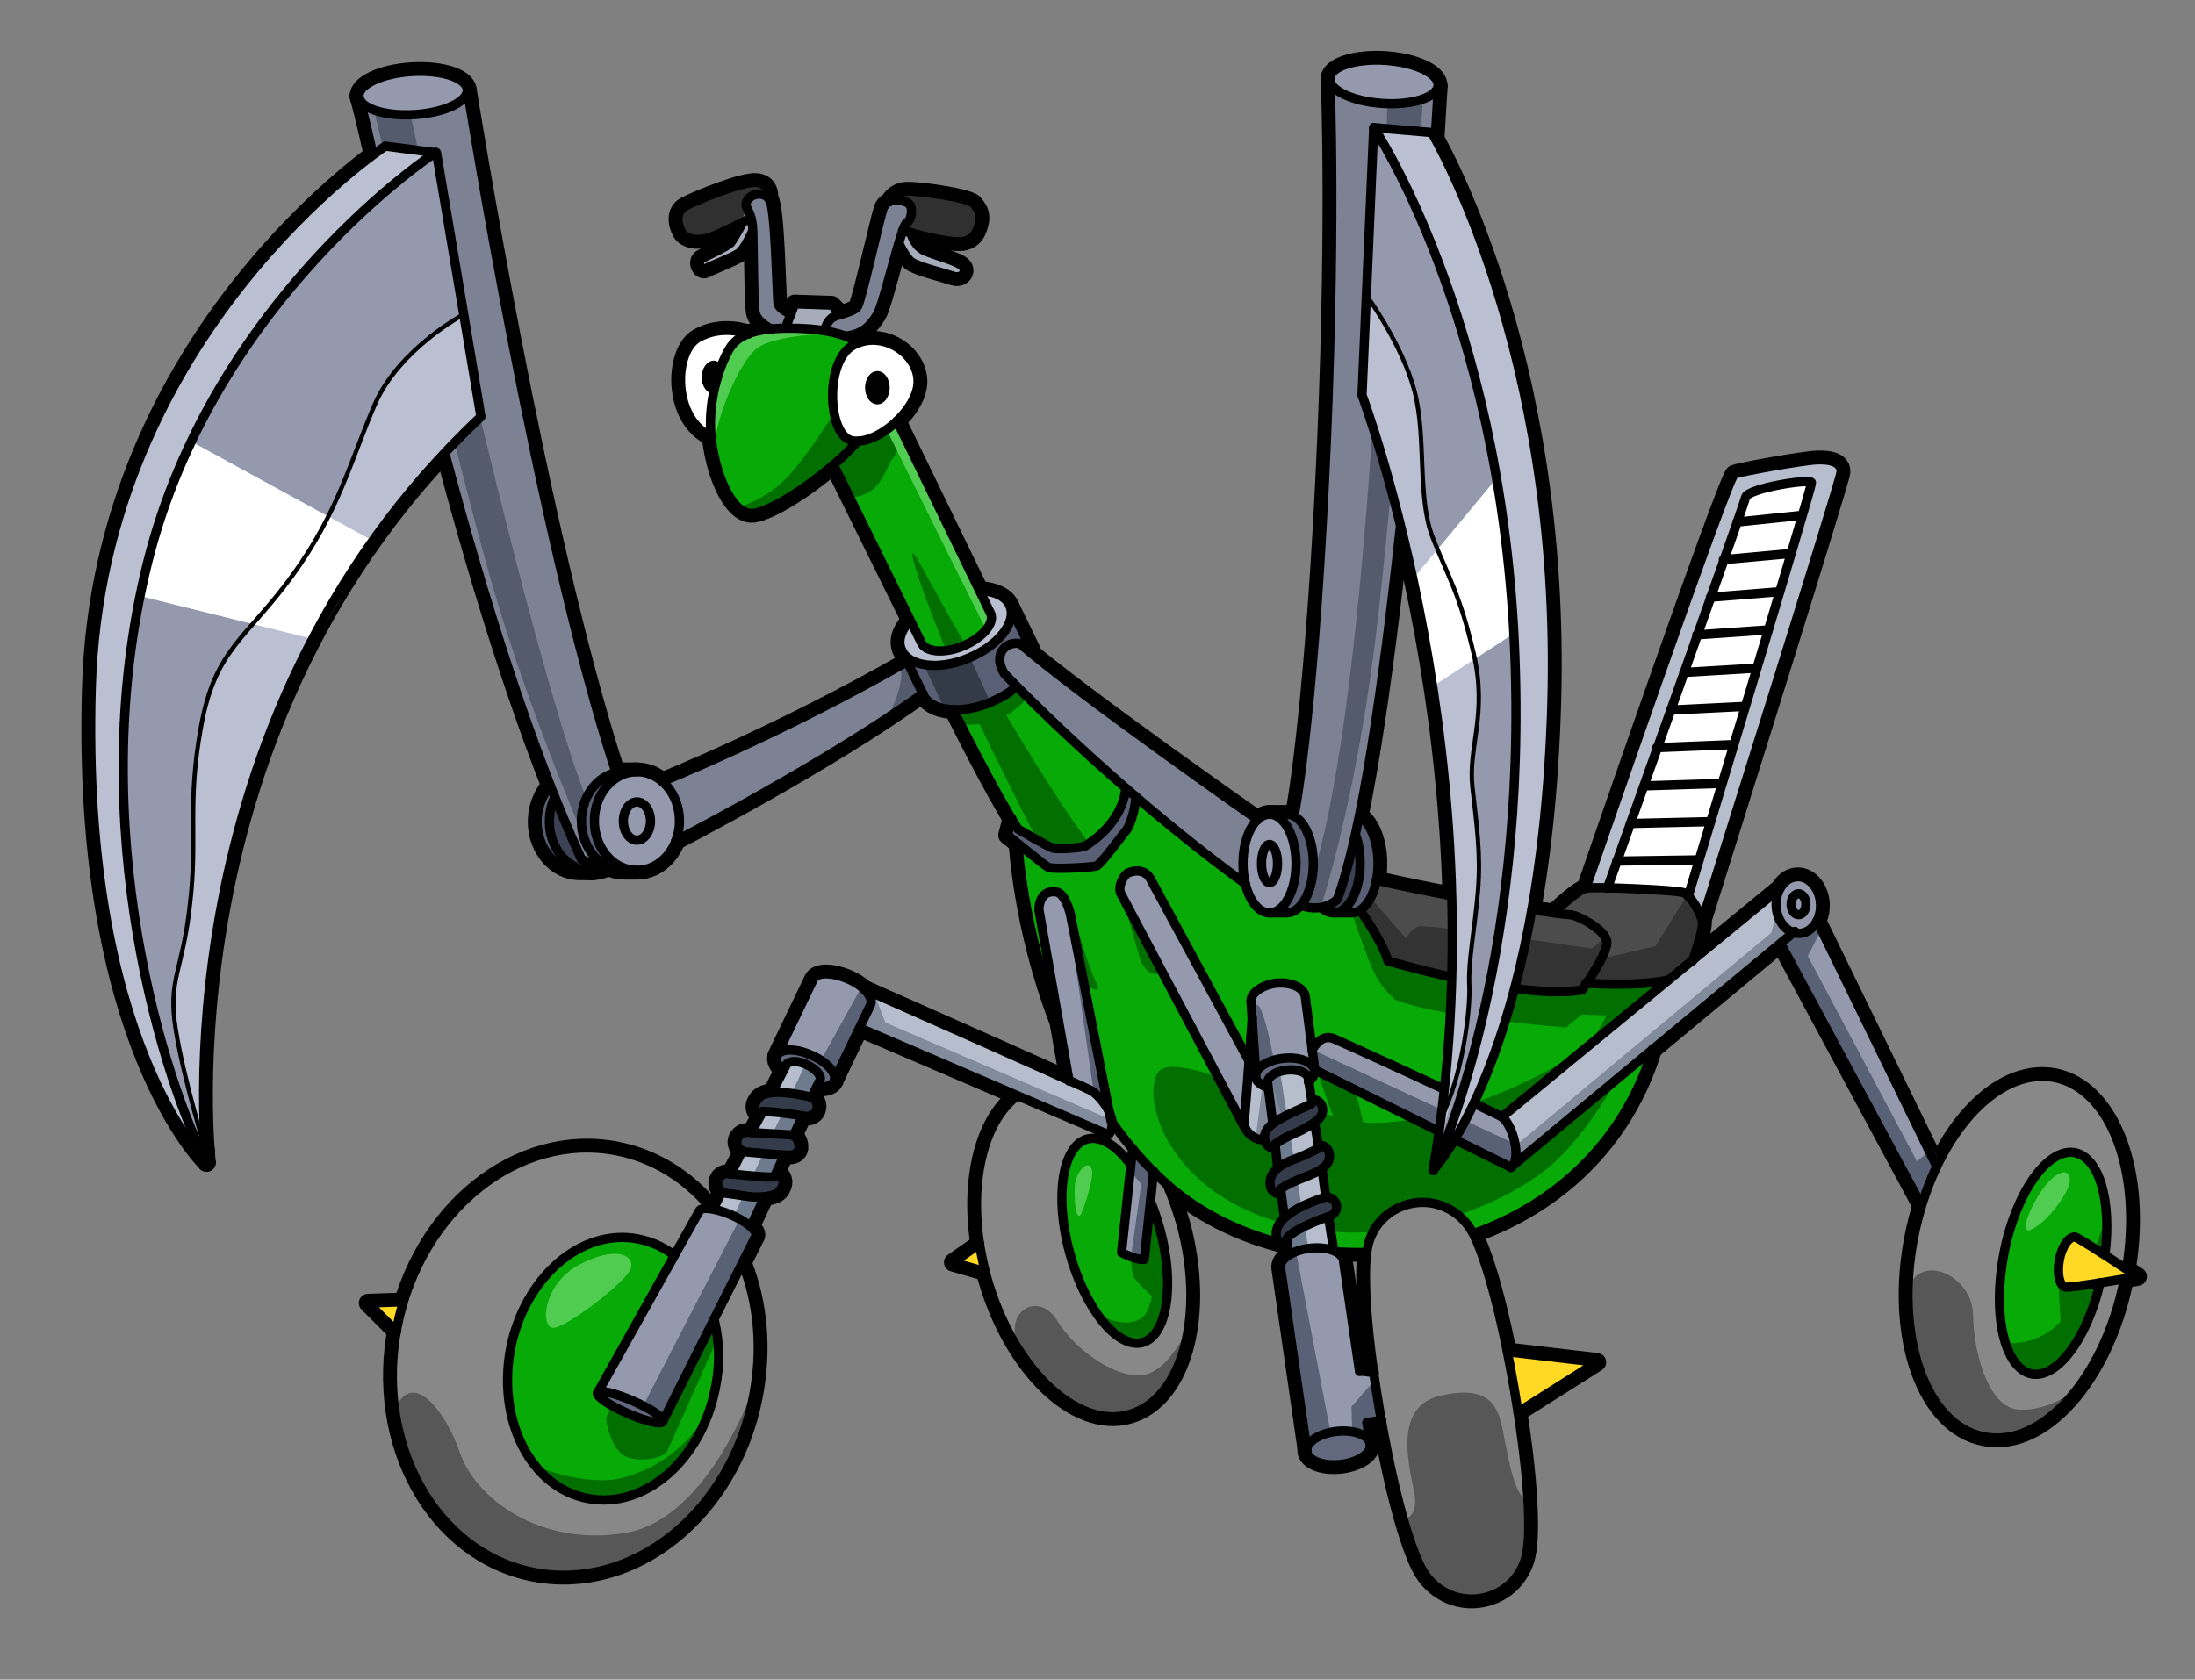 <svg version="1.1" id="カマキリ" xmlns="http://www.w3.org/2000/svg" x="0" y="0" viewBox="0 0 356 272.5" xml:space="preserve"><rect x="0" y="0" width="356" height="272.5" fill="#808080" stroke="none"/><style>.st0{fill:none;stroke:#000;stroke-width:3;stroke-linecap:round;stroke-linejoin:round;stroke-miterlimit:10}.st1{fill:#ffd924}.st2{fill:#888}.st3{fill:#585757}.st4{fill:#07aa07}.st5{fill:#017001}.st6{fill:#50cc50}.st7{fill:#9499ae}.st8{fill:#586175}.st9{fill:#303030}.st10{fill:#a6acba}.st11{fill:#7c8293}.st12{fill:#fff}.st13{fill:#b6bece}.st14{fill:#4c4c4c}.st16{fill:#818b9b}.st17{fill:#62697f}.st18{fill:#6e7a8e}.st19{fill:#343c4c}.st20{fill:#596075}.st21{fill:#bac0d1}.st23{fill:#3c4254}.st24{fill:#535b6d}.st25{stroke-linecap:round;stroke-linejoin:round}.st25,.st26,.st27{fill:none;stroke:#000;stroke-width:1.5;stroke-miterlimit:10}.st27{stroke-width:.7;stroke-linecap:round;stroke-linejoin:round}</style><g id="フチ_3_"><g id="レイヤー_68のコピー"><path class="st0" d="M138.2 71.5c-4-.8-4.5-13 .2-15.5 4.6-2.5 10.4 1.2 10.5 5.8.1 4.6-6.7 10.5-10.7 9.7z"/><path class="st0" d="M139.2 55.6s-2.3-2-9-2.3c-6.7-.3-10.3.6-11.9 3.3-1.6 2.7-3.7 8.7-2.9 14.9s3.5 11.8 6.5 11.8 12.1-6 17.2-11.7"/><path class="st0" d="M121.4 54.2s-4.2-1.7-8.2.6c-4 2.3-4.2 13.3 2.3 16.1M133.7 53.6s.4-1.4 1.2-2c.8-.6 3.6-.9 4.2-1.9.6-1 3.5-14 4.1-15.8.6-1.8 2.9-1.6 4-1 1.1.6.6 2.9-.2 3.3s-3.7 13.2-4.7 14.8c-1 1.6-2.1 3.1-4.9 3.5"/><path class="st0" d="M136.4 51l-1.5-1.5-6-.2-1.5 3.9"/><path class="st0" d="M128.3 51s-1.9-.8-2.1-1.7-.4-15.5-1.4-17c-1.1-1.4-3.2-.8-3.7.4s.9 1.2 1 4.9c.1 3.7.1 11.6.4 13.2.4 1.6 2.7 2.6 2.7 2.6M144.3 32.7s.7-1.7 3-1.7 10.1 1.1 10.7 2.1c.4.6 1.3 1.3.8 3.3-.5 2-1.5 2.6-2.7 2.8-2.6.3-9.7-1.8-9.7-1.8"/><path class="st0" d="M147.7 37.7s.5 2.2 2.3 3c1.8.8 5.1 1.6 6 2.4.9.8.1 2.2-1.4 1.7-1.5-.5-6-1.6-6.9-2.4-.9-.8-1.9-2.9-1.9-2.9M124.7 32.3s.4-2.4-1.9-2.7c-2.2-.3-9.9 2.9-11.6 3.8-1.7.9-1.4 2.9-.7 4.2s2.7 1.5 4.4 1c1.7-.5 6.8-3.2 6.8-3.2M122 37.6s-1.2 2.8-2.2 3.5c-1.1.7-4.7 2.1-5.4 2.5-.7.4-1.5-1.2-.5-1.7s4-1.9 4.6-2.5c.5-.6 1.9-3.2 1.9-3.2M222.8 20.7l-1.9 43.4s22.8 60.8 11.5 125.8c0 0 17.7-18.7 19.3-76s-19.5-92.4-19.5-92.4l-9.4-.8z"/><path class="st0" d="M222.8 20.7s20.3 30.3 22.8 83.5-13.1 85.7-13.1 85.7M78 67.6l-7.2-42.8-8.3-1.1s-46 30.3-47.7 87.8 18.7 77.1 18.7 77.1-8.3-71.3 44.5-121z"/><path class="st0" d="M70.7 24.7S34.6 48.3 23.9 91.4s3.2 85.1 9.6 97.2"/><ellipse transform="rotate(-3.486 66.997 15.082) scale(1)" class="st0" cx="67" cy="15.1" rx="8.8" ry="3.5"/><ellipse transform="rotate(-86.286 224.468 13.32)" class="st0" cx="224.5" cy="13.3" rx="3.5" ry="8.8"/><ellipse class="st0" cx="205.9" cy="140.1" rx="4.3" ry="8"/><path class="st0" d="M205.9 132.1h2.8c2.4 0 4.3 3.6 4.3 8s-1.9 8-4.3 8h-2.8M219.9 135.6c.5 1.3.7 2.8.7 4.5 0 4.4-1.9 8-4.3 8-.6 0-1.2-.2-1.7-.6"/><path class="st0" d="M220.5 132.4c1.7 1 3 4.1 3 7.7 0 4.4-1.9 8-4.3 8h-2.8"/><ellipse class="st0" cx="205.9" cy="140.1" rx="1.3" ry="3.1"/><ellipse class="st0" cx="103.3" cy="133.2" rx="6.9" ry="8"/><path class="st0" d="M103.3 125.2h-2.1c-3.8 0-6.9 3.6-6.9 8s3.1 8 6.9 8h2.1"/><path class="st0" d="M98.3 140.8c-.7.3-1.5.5-2.3.5-3.8 0-6.9-3.6-6.9-8 0-1.4.3-2.7.8-3.8"/><path class="st0" d="M89.1 127.6c-1.2 1.5-2 3.5-2 5.7 0 4.4 3.1 8 6.9 8h2.1"/><ellipse class="st0" cx="103.3" cy="133.2" rx="2.2" ry="3.1"/><path class="st0" d="M215.7 12.7s1.1 25.9-.9 65.7c-2 39.8-4.9 53.9-4.9 53.9M227.1 85.6c-2.7 25.1-6.2 49.6-10.2 60.3 0 0-2.1 2.3-5.9 1M233.3 13.9s-.2 2.9-.5 8M75.8 14.5s11.4 71.9 24.1 110.8M72.2 73.7c6 22.6 13.7 47.4 22.1 65.7 0 0 1.8 1 3.2.5M58.2 15.6s1.1 4.1 2.2 9.1M159.2 95.8c2.2.2 4 1 4.6 2.5 1.1 2.7-1.9 6.5-6.8 8.5-4.8 2-9.7 1.3-10.8-1.4-.6-1.4-.1-3 1.2-4.5"/><path class="st0" d="M167.4 105.9c0-.1-.1-.3-.1-.4l-3.5-7.2M146.2 105.4l3.5 7.2c1.1 2.7 5.9 3.4 10.8 1.4 1.6-.7 3.1-1.5 4.2-2.5M145.5 68.3l15.2 31.3c.6 1.6-1.4 3.9-4.5 5.2-3.1 1.3-6.2 1-6.8-.6l-14.1-28.6"/><path class="st0" d="M204 133s-28.9-20.2-38.6-28.6c0 0-1.9-.4-2.9 1.2-1 1.7.4 3.7.4 3.7s17.4 18.3 39.1 34.1M107.4 126.8s19.2-7.7 39.8-19.5M109.6 136.4s24.5-12.6 40.1-23.9"/><path class="st0" d="M154.6 115.1s6.3 12.8 10.5 19.4c0 0 4.9 2.9 5.7 3.1s4.6 0 5.3-.4c.6-.4 5.8-3.5 6.5-9.3"/><path class="st0" d="M164.1 132.8l-.7 2.7s5.9 4.8 6.6 5.2 7 0 7.8-.2c.7-.2 3.8-4.5 4.8-5.7 1-1.2 1.7-4.8 1.6-5.6M120.5 205.1c2.5 6.4 3.2 13.8 1.7 21.5-3.7 18.9-19.6 31.6-35.6 28.5s-25.9-20.9-22.2-39.8S84 183.6 100 186.7c6.1 1.2 11.3 4.5 15.2 9.2"/><path class="st0" d="M115.9 214.4c.8 3.4.9 7.1.1 10.9-2.3 11.6-11.5 19.6-20.7 17.8s-14.7-12.6-12.5-24.3c2.3-11.6 11.5-19.6 20.7-17.8 2 .4 3.9 1.2 5.5 2.4M344.5 207.8c-3.2 15.8-13.3 27.2-22.7 25.3-9.5-1.8-14.6-16.4-11.4-32.5s13.3-27.6 22.8-25.8c9.2 1.8 14.3 15.5 11.7 31"/><path class="st0" d="M340.6 208.1c-2.1 9.1-7 15.6-11.1 14.8-4.4-.9-6.4-9.6-4.5-19.5 1.9-9.9 7.1-17.2 11.5-16.4 4 .8 6 7.9 4.9 16.5"/><path class="st0" d="M346.7 207.1S336 209 335 208.8c-1-.2-1.4-2.1-1-4.4.4-2.2 1.6-3.9 2.6-3.7.9.3 10.1 6.4 10.1 6.4zM189.2 192c.9 2 1.6 4.1 2.3 6.4 4.1 14.8.3 28.7-8.4 31.1-8.7 2.4-19-7.7-23.1-22.4-3.4-12.4-1.3-24.3 4.7-29.1"/><path class="st0" d="M186.8 195.4c.5 1.2.9 2.6 1.3 3.9 2.5 9.1 1.2 17.4-2.8 18.5s-9.3-5.4-11.8-14.5-1.2-17.4 2.8-18.5c2.2-.6 4.7 1 7 4M245.6 225.4c3.4 19.8 2.1 26.1 2.1 26.1-.5 3.9-3.4 7.1-7.5 7.8-4 .7-7.9-1.4-9.7-4.9 0 0-3.3-5.5-6.7-25.3s-2.1-26.1-2.1-26.1c.5-3.9 3.4-7.1 7.5-7.8 4-.7 7.9 1.4 9.7 4.9 0 0 3.3 5.5 6.7 25.3z"/><ellipse transform="rotate(-6.174 217.103 234.884)" class="st0" cx="217.1" cy="234.9" rx="5.2" ry="2.7"/><path class="st0" d="M221.7 230.8l.5 3.6M212 235.5l-4.3-29.8c-.2-1.5 2-2.9 4.8-3.2s5.3.6 5.4 2.1l2.6 17.9M205.6 176.4c-1.1-.3-1.9-1-2-1.7-.1-1.4 1.9-2.7 4.5-3 2.7-.3 4.9.6 5.1 2 .1.6-.3 1.3-1 1.8"/><path class="st0" d="M213.2 173.2l-1.5-11.5c-.2-1.5-2.3-2.4-4.7-2.2-2.4.3-4.3 1.7-4.1 3.1l.8 12M208.7 201l.3 2.6M207.7 192.9l.6 4.5M206.8 185.6l.4 3.7"/><path class="st0" d="M212.8 178.9l-.6-3.9c-.1-1-1.7-1.6-3.5-1.4s-3.2 1.1-3.1 2.1l.8 6.3M213.9 186.3l-.7-4.2M215 194l-.6-4.4M216.3 202.8l-.8-5.2M220.5 222.4l2.4.3M221.7 230.8l2.4-.4M203.1 165.1s-1.1 15.2-1.3 16.8c-.2 1.6 1.7 3.2 3.3 3"/><path class="st0" d="M201.8 182.8s-19.4-36.6-20-37.8c-.6-1.2.5-3.1 1.2-3.4.7-.3 2.6-.8 3.6 1s15.9 29.4 15.9 29.4"/><ellipse transform="rotate(-66.366 102.197 228.28)" class="st0" cx="102.2" cy="228.3" rx="1.1" ry="5.8"/><path class="st0" d="M107.5 230.6l15.1-30.1c.3-.8-1.5-2.3-4-3.4-2.6-1.1-4.9-1.4-5.2-.6L96.9 226M127 173.7c-.9-.9-1.3-1.8-1-2.4.5-1.2 3-1.3 5.6-.1 2.6 1.1 4.2 3 3.7 4.2-.3.7-1.4 1.1-2.8.9"/><path class="st0" d="M135.3 175.3l5.9-12.3c.5-1.2-1.1-3.1-3.7-4.2s-5.1-1.1-5.6.1l-5.9 12.3M117 193.5l-1.3 2.6M120.4 186.7l-1.9 3.8M123.7 180.3l-1.8 3.4"/><path class="st0" d="M131.6 178.1l1.4-2.9c.3-.7-.7-1.8-2.2-2.5-1.5-.7-3-.6-3.3.1l-2.2 4.3M128.7 184.2l1.4-3M125.6 190.9l1.6-3.5M121.8 198.9l2.2-4.7M140.2 160.5s35.5 15.7 36.9 16.5c1.3.8 4.6 4.6 2.7 7.1l-40.3-17.3"/><path class="st0" d="M173.4 175.4l-4.9-27.8s-.1-3.3 2.8-2.9c1.5.2 2.3 3.6 2.3 3.6l6.6 33.6M235.3 145.3c-4.3-.8-8.6-1.7-12.1-2.5M245.9 160.4c3.9.5 7.7.7 10.7.2 0 0 4.3-6 4-7.9-.3-1.9-4.8-4.3-6-4.3-.4 0-2.7-.3-6.1-.8M220.6 147.7s3.6 5 4.5 8.2c0 0 4.4 1.3 10.2 2.6M233.3 183.5l-20-9.9M239.3 179.1c2.3 1.1 3.9 1.9 4.3 2.1 1.6 1.1 3.3 6.6 1.5 8.2l-8.9-4.4M212.8 170.4s1.3-2.8 3.5-1.9c1.4.6 10.4 4.7 17.7 8.1"/><ellipse transform="matrix(.999 -.046 .046 .999 -6.491 13.695)" class="st0" cx="291.7" cy="146.7" rx="3.6" ry="4.6"/><path class="st0" d="M245 189.4l46.1-38.3M243.6 181.2l45-37"/><ellipse class="st0" cx="291.7" cy="146.7" rx="1.2" ry="1.7"/><path class="st0" d="M314 189l-19.3-39.6M311.6 195.5l-22.8-42.4M252 148.1s3.8-3.7 5.2-4c1.3-.3 14.6.3 15.8.7 1.2.4 2.8 3.3 3.1 4.6.3 1.2-1.6 6.5-1.6 6.5M257.2 159.5s8.5.6 13.3-.5"/><path class="st0" d="M276.1 149.3s22.4-71.2 22.5-72.7c.1-1.5-1.5-2.1-3.9-2s-12.3 1.9-13.4 2.3c-1.1.4-24.1 67.2-24.1 67.2"/><path class="st0" d="M260.7 144.1s22.1-61.9 22.4-63.4c.3-1.5 10.6-3.1 10.7-2.4.1.7-20 67.1-20 67.1M292.3 83.6l-10.6 1.1M290.4 89.8l-10.9 1M288.6 96l-11.2.9M286.7 102.2l-11.5.8M284.8 108.4l-11.7.7M283 114.6l-12.1.6M281.1 120.8l-12.4.5M279.3 127.1l-12.7.4M277.4 133.3l-13 .3M275.6 139.5l-13.4.2M239.1 200.1c13.1-4.7 24.3-14.6 29-30M217.1 203.1c1.5.1 2.9.1 4.4.1M180.4 182.1c2.5 3.6 5.4 6.9 8.8 10 5.1 4.5 11.4 7.7 18.2 9.5M165.1 136.9s.7 13.5 6.5 28.6"/><path class="st0" d="M183.7 186.3l-1.8 16.9s2.4 1.3 3.7 1.1l1.5-14.3M244.5 219.3L259 221l-12.8 8.1M65.4 211.2l-5.7.2 4.6 4.6M158.9 201.8l-4.3 3 5.2 1.5"/></g><g id="レイヤー_70のコピー"><path class="st0" d="M206.9 186.3h-.2c-.8 0-1.5-.6-1.6-1.4-.3-2 2-3.2 4.5-4.4.6-.3 2.9-1.3 3.3-1.5"/><path class="st0" d="M212.7 178.4c.9-.1 1.7.5 1.8 1.4.2 1.6-1.3 2.4-3.5 3.6-.8.4-3.2 1.3-4.2 2.3M207.8 193.7h-.2c-.8 0-1.5-.6-1.6-1.4-.3-2.6 2.5-3.7 4.6-4.5.6-.2 2.9-1.3 3.2-1.5"/><path class="st0" d="M213.8 185.8c.9-.1 1.7.5 1.8 1.4.3 2.1-1.9 2.9-3.8 3.7-.8.3-3.6 1.4-4.1 2.1M208.8 201.9h-.2c-.8 0-1.5-.6-1.6-1.4-.4-3.1 4.7-5.2 7.7-6.2.8-.3 1.7.2 2 1 .3.8-.2 1.7-1 2-2.5.8-6.4 2.5-7 3.7M123.3 181c-.8-.4-1.1-1.4-.7-2.2.5-.9 1.3-2.5 8.6-.9.9.2 1.5 1 1.3 1.9-.1.8-.8 1.3-1.6 1.3h-.3c-2.2-.4-6.2-.9-7-.7M128.1 187.4c-.4.1-7-.5-7-.5-.9 0-1.6-.8-1.6-1.6 0-.9.8-1.6 1.6-1.6l7 .4c.9 0 1.5 1 1.5 1.9.1.8-.6 1.4-1.5 1.4zM126.1 190.3c.8.4 1.1 1.3.8 2.1-.3.6-.4 1.8-4.3 1.8-1.2 0-3-.4-4.8-.6-.9-.1-1.5-.9-1.4-1.8.1-.9.9-1.5 1.8-1.4 2.6.3 6.7.7 7.5.5"/></g><g id="レイヤー_71のコピー"><path class="st0" d="M75.2 51s-10.5 5.6-14.4 14.6-5.9 17.5-13.4 27.8-12.5 11.8-14.8 24.5-.5 18-1.8 28.9c-1.2 10.9-3.6 12-2.3 20.2s4.9 19.8 4.9 19.8M221.6 47.9s5.8 7.9 7.8 15.5.4 17.3 3 23.9 4.3 8.9 6.6 18.7-.9 15.2-.2 21.6 1.4 10.9.9 17c-.5 6.1-1.6 11.4-1.4 15.2.2 3.7-1 14.5-4.6 21.7"/></g></g><g id="カラー_3_"><g id="レイヤー_249"><g id="レイヤー_248"><path class="st1" d="M65.4 211.2l-5.7.2 4.6 4.6M158.9 201.8l-4.3 3 5.2 1.5"/></g><g id="レイヤー_246"><path class="st2" d="M120.5 205.1c2.5 6.4 3.2 13.8 1.7 21.5-3.7 18.9-19.6 31.6-35.6 28.5s-25.9-20.9-22.2-39.8S84 183.6 100 186.7c6.1 1.2 11.3 4.5 15.2 9.2M189.2 192c.9 2 1.6 4.1 2.3 6.4 4.1 14.8.3 28.7-8.4 31.1-8.7 2.4-19-7.7-23.1-22.4-3.4-12.4-1.3-24.3 4.7-29.1l18.1 3.9 6.4 10.1z"/><path class="st3" d="M122.6 224.1s-7.3 22.3-21.2 24.6-24.3-5.7-26.8-13-8.1-13.8-10.6-6.7c-.1.4.6-1.7 0 0 0 0 2 14.6 11.9 21.3s23.7 7.9 35-2.9c11.4-10.8 11.7-23.3 11.7-23.3M193.2 214.3s-2.9 7.3-7.1 8.6-11.4-3.4-14.6-8.6c-3.2-5.2-9.1-1.2-6.1 4.3s7.7 10.9 14.8 11.1c7.1.1 11.7-6.9 13-15.4z"/></g><g id="レイヤー_247"><path class="st4" d="M115.9 214.4c.8 3.4.9 7.1.1 10.9-2.3 11.6-11.5 19.6-20.7 17.8s-14.7-12.6-12.5-24.3c2.3-11.6 11.5-19.6 20.7-17.8 2 .4 3.9 1.2 5.5 2.4M186.8 195.4c.5 1.2.9 2.6 1.3 3.9 2.5 9.1 1.2 17.4-2.8 18.5s-9.3-5.4-11.8-14.5-1.2-17.4 2.8-18.5c2.2-.6 4.7 1 7 4"/><path class="st5" d="M116.3 217.3l-8.2 18.4s-2.1 1.6-5.7.9c-3.6-.7-4.1-6.6-4.1-6.6l3-6.4 13.6-10.9c-.1 0 1.2 3 1.4 4.6z"/><path class="st5" d="M87.2 238s8 3.2 13.6 1.8c5.4-1.4 11.8-5 15.3-13.6 0 0-3.4 12.7-12 16.1s-15.7-1.6-16.9-4.3zM183.4 204.1s.2 2.5.4 3 3.2 3.4 3.2 3.4l1.2-11.2-2.3-5.6-2.5 10.4z"/><path class="st5" d="M188.1 199.3s-.5 11.7-2.4 14-6.2.9-7.1 0c0 0 3.4 5.3 6.8 4.4 3.3-.8 5.9-8 2.7-18.4z"/><path class="st5" d="M187.8 198l-1 8.4.7 5.5 1.9-6z"/><path class="st6" d="M93.9 205.2c-6 3.2-6.4 10.7-3.9 10.2 2.5-.5 11.6-7.5 12.3-9.6.7-2.3-2.6-3.7-8.4-.6zM174.3 192.7c-.1 3.6.5 5.7 1.2 3.9s1.9-5.6 1.6-6.8c-.5-2-2.8.4-2.8 2.9z"/></g><g id="レイヤー_250"><path class="st7" d="M183.9 186.6l-1.8 16.4s.9 1.2 3 1.4l2.7-14.6.5-3.1-4.4-.1z"/><path class="st8" d="M183.5 190.2l1.6 1.9-1.7 12 1.7.3 3.1-16.3-3.6-3.5z"/></g></g><g id="レイヤー_299"><path class="st9" d="M124.3 32.1s.9-2-1-2.4c-1.9-.4-9.1 2.5-9.1 2.5s-4.3 1.7-4.2 3.2c.2 1.5.6 3.8 3.4 3.6 2.8-.2 9.4-3.7 9.4-3.7l1.5-3.2zM144.3 32.7s1.2-1.8 3.4-1.6c2.2.2 9.4.5 10.3 2 .9 1.5 1 5-.5 5.5-1.4.6-6.5-.1-6.5-.1l-3.6-1.2-3.1-4.6z"/><path class="st10" d="M146.3 35.6l2.6 4.3s6.8 2.8 7 3.2.1 1.4.1 1.4l-1.3.4-7.3-2.6-2.7-4.3 1.6-2.4zM121.1 34.1l-2.8 5.3-4.9 2.7.9 1.4 5.8-2.8 3.5-5.7zM137 51.9l-2.1-2.4-6-.2-1.5 3.9 7.8.8z"/><path class="st11" d="M134.5 52l4.2-1.9 2-5.8s1.9-9.5 2.6-10.4c.7-.9 3-1.3 3-1.3s1.9.2 1.6 1.6c-.3 1.4-1.2 2.8-1.2 2.8s-3.3 12.7-4.3 14.1-3.7 3.2-3.7 3.2l-1.4.2-3.5-.9.7-1.6zM128.3 51l-2.1-2.1s-.6-12.2-.7-13.5c-.2-1.2-1.3-3.7-1.3-3.7s-1.4-.8-2.3.1c-.8.9-.8 1.9-.8 1.9l.9 2.7s-.1 11.9.4 13.6 1.5 3.8 1.5 3.8l3.6-.6.8-2.2z"/></g><g id="レイヤー_251"><g id="レイヤー_252"><path class="st4" d="M165.2 134.5s-.4 15 8.4 35.2c8.7 20.2 23 33.9 48 33.6s38.4-14.9 43.9-26.2 6.8-21.5 6.8-21.5l-31.1-5.5-28.2-8.6-28.9-14.3-19.8-19.8-19.5-40.7-11.2 3.6 1.6 5.3 14.8 29.7 5.2 10 10 19.2z"/><path class="st5" d="M267.2 165.4s-7.5 17.5-16.8 24.6c-9.3 7.1-27.8 13.5-44.8 7.7-17-5.9-20.3-20-17.8-23.7 2.5-3.7 18.6 4.8 30.7 7.7 12.1 2.9 36.6-8.4 40.2-13.7 3.6-5.4 3.9-10.5 3.9-10.5l6.4.5-1.8 7.4z"/><path class="st5" d="M262.6 164.8l-6.1-.2-2.5 2.1s-20.5-1.6-27.7-4.5c0 0-2.3-1.8-3.7-5-1.4-3.2-4.3-11.8-4.3-11.8l6.8 1.6 44.3 9.6 2.2 2.4-4.4 6.2-4.6-.4zM182.1 145.4s1.4 5.5 2.7 9.8 4.6 3 5 .5c.4-2.5-2.9-10.7-2.9-10.7l-4.8.4zM173.9 147.3s2 8.2 3.9 12.1-6.2-2.9-6.8-5.9c-.5-3 2.9-6.2 2.9-6.2zM213.3 172.9s3.9 11.2 5.2 14.3c1.2 3 3.9.5 3.9.5l-3.6-15.3-5.5.5zM169.1 138s-10.4-20.2-14.6-30-8.9-23.2-5.2-16.4 18.9 34.3 28.2 46.4l-4.3 1.2-4.1-1.2z"/><path class="st5" d="M155.2 115.2s6.1.2 9.8-3.9l1.4 2.1s-3.6 4.8-10.5 4.1l-.7-2.3zM135.2 75.5l3.4-5.6 7-1.7.7 2.9s-.4 1.8-1.6 3.4c-1.2 1.6-1.8 6.1-7 6.2l-2.5-5.2z"/><path class="st6" d="M145.6 68.2l-1.8 1.5s11.1 22.5 15.7 31.6l3 6.4-.2-4.5-16.7-35z"/></g><g id="レイヤー_298"><path class="st12" d="M116.7 70.9s-3.4.5-5.6-4.9c-2.2-5.4-.3-9.5 2-11.3 2.3-1.8 7.8-1.7 9.9.4s-6.3 15.8-6.3 15.8z"/><path class="st4" d="M141.2 69.3s-4.1 5.6-9.7 9.2c-5.6 3.5-9.5 5.8-11 4.3s-5.7-6.7-5-13.4 2.3-13.9 5.3-14.8c3-.9 12.1-2.1 18.6 1.1l1.8 13.6z"/><path class="st5" d="M140.8 69.1s-3.5 5.1-8.3 8.7c-4.8 3.5-7.9 5-9.5 5.2-1.6.2-3-.8-3-.8s4.2-1.1 7.6-4.7c3.5-3.6 8.3-11.5 8.3-11.5l4.9 3.1z"/><path class="st6" d="M134.8 54.1s-9.2.2-12 2.4c-2.9 2.1-7.1 12.2-6.8 16 0 0-1.4-6.8.8-12.1s1.9-6.2 7.1-6.5c5.1-.4 8.4-.5 10.9.2z"/><path class="st12" d="M141.2 71.4c-3.1 1-5.9-.7-5.9-4.4-.1-3.7-1-10.4 4.6-11.6 5.7-1.2 8.7 2.9 9 6.4.3 3.4-4.6 8.6-7.7 9.6z"/></g></g><g id="レイヤー_304"><path class="st12" d="M258.9 145.9l23.3-66.7s5.6-2.1 9.9-2.5c4.3-.4 4 1.6 4 1.6l-21.9 71.4-15.3-3.8z"/><path class="st13" d="M273.8 145.3s19-63.6 19.3-64.7c.3-1.1.1-2.6.1-2.6s-5.5.6-7 1-3.1 1.3-3.1 1.3l-22.3 63.1-.6 1.5-3.1-1 18.1-51.6 6-15.5s9.9-2.4 13.7-2.3c3.8.1 3.5 2.5 3.5 2.5l-22.9 73.1-1.7-4.8z"/><path class="st14" d="M251.4 148.7s3.8-3.9 5.8-4.6c1.9-.6 14.8 0 16.3.4s2.9 4.6 2.9 4.6-1.4 6.9-2.1 8.1c-.6 1.2-3.2 1.4-3.2 1.4l-12 1-2.5-.2-5.2-10.7z"/><path class="st14" d="M221.2 141.6s12 3.4 18.5 4.4c6.4 1 15.4 2.5 15.4 2.5s5.1 2.7 5.4 3.7c.3 1-2.5 7.6-3.7 8.1-1.2.5-9.8 1.2-18.5-.9s-13.4-3.8-13.4-3.8-1.3-4.8-5.4-9.4c-4-4.7 1.7-4.6 1.7-4.6z"/><path d="M221.7 145l6.4 7.3s.5-1.6 2.1-2 28 3.6 28 3.6l2.1-1.8-.4 3.4 8.6-2 5.1-8.2s2 2.2 1.8 4.9-1.2 7-1.2 7l-3.2 1.4-9.4.8h-5.1s.6 1.4-1.3 1.6c-2 .2-14.1-1-20.1-2.5s-10.3-3-10.3-3-2.1-5.5-6.2-8.7c-3.9-3.2 3.1-1.8 3.1-1.8z" fill="#333"/></g><g id="レイヤー_303"><path class="st7" d="M212.8 171.1s1.1-2.8 2.1-2.9c1-.1 29.2 13.1 29.2 13.1l2.4 3.6-1.3 4.7-31.5-15.9-.9-2.6z"/><path class="st13" d="M244 181.3l44.2-36.8 4 6.6-47.1 38c.1.1 1.7-2.3-1.1-7.8z"/><path class="st7" d="M288.5 153.2l24.2 43.6 2.8-6.5-20.7-41c-.1.1-4.1.3-6.3 3.9z"/><ellipse class="st7" cx="291.7" cy="146.7" rx="3.6" ry="4.7"/><path class="st8" d="M213.1 170.4l32.9 15.3-.9 3.9-31.4-15.8zM295.4 150.8l-2.2 4.3 17.7 33.3 1.9-1.5 1.1 2.3-2 6-23.3-42 2-2.2s3.2.3 4.2-1.7l.6 1.5z"/><path class="st16" d="M288.2 147.8l-.9 3.5-41.3 34.4-.9 3.9 46.6-38.3z"/></g><g id="レイヤー_302"><path class="st2" d="M312.8 192.2c2.9-8.5 9.8-15.9 15.6-17.1 5.7-1.2 10 1.5 13.3 6.5s4.6 15 3.4 23.1c-1.2 8.1-5.1 19-11.5 24.3-6.4 5.4-13.7 6-18.6-.2-5-6.3-8.2-19.1-2.2-36.6z"/><path class="st1" d="M244.5 219.5L259 221l-15 9.1.5-10.6"/><path class="st2" d="M221.6 204.3c.4-3.7 2.2-8.4 6.8-9.3s8.4.8 11.1 6.2c2.7 5.4 5.2 18.3 6.9 28.9 1.7 10.6 2.7 20.3.5 24.3-2.3 4-8 7.6-14 2.9-6-4.7-8.5-22.5-8.5-22.5s-3.5-23.8-2.8-30.5z"/><path class="st4" d="M329.5 222.9c-3.2-.1-7.2-6-4.9-19s9.3-18.4 12.9-16.2c3.7 2.2 5.4 13 2.5 21.9-2.9 8.9-6.5 13.5-10.5 13.3z"/><path class="st3" d="M227.6 246.4s2.7 0 1.7-4.6c-.9-4.6-3.2-13.7 4.4-15.4 7.6-1.7 9.1 1.5 9.9 5s1.6 10.7 4.1 12.2c0 0 .7 9.7-2.5 12.9-3.3 3.2-9.1 5.4-12.5.9-3.2-4.6-5.1-11-5.1-11zM336.7 225.4s-4.1 3.5-9.1 3.3c-5-.1-7.5-9-7.6-15.4-.1-6.4-8.5-10.1-10.5-4.3 0 0-.9 9.6 3.3 16.4 4.1 6.8 9.4 9.7 15.7 6.7 6.2-3 8.2-6.7 8.2-6.7z"/><path class="st5" d="M333.8 207.6l.4 6.8s-3.1 3.7-8.4 3.5c0 0-.1 5.9 5.1 4.9 5.2-1 8.9-10.3 10-16.3 1.1-6 .6-8.8.6-8.8s-2 5.9-2.6 7c-.6 1-5.1 2.9-5.1 2.9z"/><path class="st1" d="M346.7 207.1l-10.1-6.5s-2.3.7-2.7 4c-.4 3.3.8 4.1.8 4.1l12-1.6z"/><path class="st6" d="M332.8 191.2c1.8-1.5 2.9-1.3 2.9.4 0 1.7-3.7 6.8-6.3 7.9-2.5 1.1 1-6.3 3.4-8.3z"/></g><g id="レイヤー_301"><path class="st7" d="M201.7 183l-20.1-39s.2-2 2-2.4c1.8-.4 2.5.1 2.5.1l18.1 32.9-2.5 8.4z"/><path class="st13" d="M203.3 163.3l-1.7 19.7s1 1.7 2.8 2.1c1.8.4 3.1-.2 3.1-.2l.6-2.9-1.8-14.8-3-3.9z"/><path class="st7" d="M173.2 175.1l-4.8-27.2s.1-3 2.1-3.1c2-.1 3.7 3.4 3.7 3.4s6.6 31.5 6.2 33.6l-.4 2.1-6.8-8.8z"/><path class="st13" d="M137.1 166.1l42.7 18.2s.7-2.1-.2-3.9c-.9-1.8-3.3-3.6-3.3-3.6l-37.2-16.3-2 5.6z"/><path class="st17" d="M96.9 226s2 2.5 4.7 3.5c2.8 1 5.8 1 5.8 1l.9-1.8-9.9-5.3-1.5 2.6zM136.5 172.9s-1.2 2.9-1.9 3.1-2 .1-2 .1l-4-1.4-1.9-1.4s-1-1.2-.5-2.7 4.6-3 4.6-3l5.7 5.3z"/><path class="st7" d="M123 199.8s-3.8-4.1-9.7-3.7L96.9 226s4.1.4 6.7 1.7c2.6 1.3 3.8 2.8 3.8 2.8l15.6-30.7zM135.5 174.9s-.9-2.7-3.2-3.5c-2.3-.9-4.2-1.4-5.1-1-.9.4-1.1.8-1.1.8l5.9-12.3s1.2-1.9 4-.7 5.3 2.7 5.3 3.7c-.1 1.1-5.8 13-5.8 13z"/><path class="st13" d="M121.9 198.8l11.1-24s-.9-1-2.4-1.9c-1.5-.9-3.4-.3-3.4-.3L115.8 196l6.1 2.8z"/><path class="st17" d="M203.7 172s-.4 3 .3 3.6c.7.5 3 1 3 1l5.6-1.3s.6-.4.7-2.4c.1-2.1-.7-4.2-.7-4.2l-8.9 3.3z"/><path class="st7" d="M203.3 174.2l-.4-12.4s1.7-2.6 5.1-2.5c3.4.1 3.7 1.7 3.7 1.7l1.4 12.7s-.6-2.4-4.5-2.1c-3.8.4-5.3 2.6-5.3 2.6z"/><path class="st13" d="M205.3 175.2l4.2 30.4 6.9-.8-3.9-30.1s-1.6-1.8-4-1.3-3.2 1.8-3.2 1.8z"/><path class="st7" d="M217.9 204.2s-1.5-2.5-5.7-1.7-4.5 2.7-4.5 2.7l4.2 29.6 10.3-.7-.3-3.1 2.2-.6-1.2-7.8-2.5-.6-2.5-17.8z"/><path class="st17" d="M215.9 237.6c-2.2-.4-6-1.7-2.7-3.9s5.8-2 7.7-.5c1.9 1.4 1.3 2.8-.5 3.5-1.8.6-4.5.9-4.5.9z"/><path class="st8" d="M107.4 230.5l15.6-30.7-3-2.1-15.4 29.8zM135.5 174.9l6.5-13.2-2.2-1.7-6.6 11.9zM177.4 177.3l-4.3-30 6.5 33zM215.8 232.4l-5.6-29.3-2.4 2.1 4.2 29.6c-.1 0 1.2-2.2 3.8-2.4zM222.7 224.2l-3.5 4 .1 4.1 2.9 1.8-.3-3.1 2.2-.6zM206.5 171.4s-2.6-13.9-3.4-5.9l.3 8.7c-.1 0 1.5-2.1 3.1-2.8z"/><path class="st18" d="M130.5 172.9l-11.3 24 2.7 1.9 11-24z"/><path class="st19" d="M126.6 190.6s-2.9.3-5.5.1c-2.6-.3-3.8-.2-3.8-.2s-1.5.7-.9 1.8c.6 1.2 1.2 1.4 1.2 1.4s6 .7 7.3.2c1.3-.5 2.2-2.1 2.2-2.1l-.5-1.2zM129.2 184c.5 1.5 1.1 2.8-.3 3.3s-8.5-.6-8.5-.6-1-1.2-.5-2.3c.5-1 1.9-.7 1.9-.7l7.4.3zM130.7 181.1l-7.2-1-.4.7s-1.3-1-.2-2.6 5.1-1.1 6.3-1 3.8 1.5 3.2 2.5c-.5 1.1-1.7 1.4-1.7 1.4z"/><path class="st18" d="M207.7 174.5l4.5 28.1-3.1.8-3.8-28.2z"/><path class="st19" d="M214.6 185.7s1.4.8 1.1 2.1c-.4 1.3-2.1 2.2-2.1 2.2l-5.9 2.8-.9.8s-1.8-1.5-.3-3.4c1.5-1.8 6.8-3.2 8.1-4.5zM215 194.2s-3.9 1-6.2 2.8-2 3.4-1.7 4c.3.6 1.1.8 1.1.8s1.2-1.7 3.3-2.9c2.1-1.2 5.6-1.4 5.4-3.2-.2-1.7-1.9-1.5-1.9-1.5z"/><path class="st16" d="M142 161.7l1.6 4.2 36.7 15.8-.4 2.1-40.4-17zM204.8 176l-1.1 8.1 2.4 1.2 2.1-3.3-1.7-5.6z"/><path class="st19" d="M212.9 178.4s-3.7 1.9-5.4 3c-1.7 1.1-2.8 2.3-2.5 3.4.3 1.1 1.1 1.5 1.1 1.5s1.9-1.3 4.3-2.5 3.7-2.7 4-3.7c.4-1.1-1.5-1.7-1.5-1.7z"/></g><path class="st20" d="M183.2 127.2s-.6 3.9-3.9 7.1c-3.3 3.2-5.6 3.8-7.5 3.7s-7.8-4.2-7.8-4.2l-.4 1.8 6.6 5.2 7.9-.1s3.8-3.4 5.4-6.2c1.5-2.9 1.4-5.9 1.4-5.9l-1.7-1.4z" id="レイヤー_300"/><g id="レイヤー_294"><g id="レイヤー_297"><path class="st20" d="M146.8 106.3l3.5 7.3s1.9 2.3 6.5 1.3c4.6-1 7.6-2.1 8.8-4.3 1.2-2.1 1.7-4.6 1.7-4.6l-3.5-7.4-1.4.6-2.1 4.4-6.2 2.9-5.6-1-1.7.8z"/><path class="st21" d="M147.4 100.8s-1.9 1.2-1.3 3.9 3.5 3.5 7.1 3c3.7-.5 8.7-2.6 10.3-6.3 1.6-3.6.3-4-.9-4.6-1.2-.6-3.4-1.1-3.4-1.1l1.5 4.4s-.5 3.1-4.4 4.6-7-.5-7-.5l-1.9-3.4z"/><path fill="#333b49" d="M149.8 107.8l3.4 7.2 7.6-.7-3.5-7.7z"/></g><g id="レイヤー_296"><path class="st20" d="M218.6 131.5s2.6.2 4.2 4.4c1.7 4.1.5 8.4-.6 10.6-1.1 2.2-4.1 1.8-4.1 1.8l-2.2-.4 2.7-16.4zM96.3 125.8c3.2 2.1 6.5 6.9 3.5 12.1s-8.5 3.3-9.6 2.2c-1-1.1-4.3-3.9-2.7-9.3 1.6-5.3 6.5-6.5 8.8-5z"/><path class="st23" d="M98.3 125.8c3.2 2.1 6.5 6.9 3.5 12.1s-8.5 3.3-9.6 2.2c-1-1.1-4.3-3.9-2.7-9.3 1.6-5.3 6.4-6.5 8.8-5zM218.5 134.1s2.2 2.6 2 7.9c-.2 5.3-2.7 5.7-3.6 6s-2.6-1.1-2.6-1.1l-.1-2.2 4.3-10.6z"/></g><g id="レイヤー_293"><path class="st11" d="M147.1 107.3s-29.4 15.3-41.1 20.3l-6.2-1.3s-8.6-28.8-14.5-59.4c-5.9-30.6-9.6-52.3-9.6-52.3l-17.5 1.6s6.1 34.1 16.6 67.5 19.4 55.8 19.4 55.8l3.2.5 12.7-3.9s26.9-14.2 39.4-23.5l-2.4-5.3zM165.4 104.4s13 10.4 24 18.2C200.3 130.4 204 133 204 133l5 1.5 1.2-4.3s3.9-30.7 4.7-54.4.8-63 .8-63l17.6 1.1s-3.9 58.7-7.7 85.2-6.7 40.9-9.2 47.1c0 0-3.4 1.6-7 .9-3.6-.7-6.8-3.2-6.8-3.2s-13.4-9.1-25.5-20.9-14.8-14.5-14.8-14.5-1.2-4 3.1-4.1z"/><path class="st24" d="M66.7 19.2s20 91.9 29.6 113.3l-1 4.8s-9-20.5-15.1-41.2-19.6-78.5-19.6-78.5 4.4 1.8 6.1 1.6zM146.1 108.5s.7 2.3-2 7.6l5.6-3.6-2.6-5.3-1 1.3zM225 16.9s-1.9 88.3-11.4 122.9l-1.6 5.4v1.7h2.3s5.3-16 8.6-41.8c3.3-25.8 7.9-89.1 7.9-89.1s-3.1.4-5.8.9"/></g><g id="レイヤー_295"><path class="st20" d="M103.5 125.6c3.2 2.1 6.5 6.9 3.5 12.1-3 5.2-8.5 3.3-9.6 2.2-1-1.1-4.3-3.9-2.7-9.3 1.7-5.3 6.5-6.5 8.8-5z"/><path class="st7" d="M105.5 125.6c3.2 2.1 6.5 6.9 3.5 12.1-3 5.2-8.5 3.3-9.6 2.2-1-1.1-4.3-3.9-2.7-9.3 1.6-5.3 6.4-6.5 8.8-5z"/><path class="st20" d="M206 132.1l3.6.2s3.4 1.4 3.4 7.6-3.2 8.5-3.2 8.5l-3.7-.2v-16.1z"/><ellipse class="st7" cx="206" cy="140.1" rx="4.1" ry="8"/></g><g id="レイヤー_253"><path class="st21" d="M222.8 20.7l9.4.8s15.4 26.1 18.9 68.6-5.1 81.9-18.9 99.6c0 0 4.9-21.1 2.4-56.6-2.5-35.5-13.7-69-13.7-69l1.9-43.4z"/><path class="st7" d="M70.7 24.7S42.3 40.4 29.5 67.3s-20.3 84 3.2 120.4L30.5 166l5.9-46.8L61.1 78l15.8-16.5-6.2-36.8z"/><path class="st21" d="M70.7 24.7l-8.3-1.1s-35 21.1-45 67c-9.6 43.9 3.6 80.5 15.3 97.1 0 0-15.3-32.1-12.1-80s47.5-82.2 50.1-83z"/><path class="st21" d="M75.2 51s-11.8 5.7-16.4 19.4-12.7 26.3-19.4 32.5-7.9 19.5-8 25.4.1 15.5-.9 20.3c-1 4.8-2.5 12-2.5 14.4s1.3 8.2 2.3 12.3c1 4.1 2.8 10.6 2.8 10.6s-.3-19.1 2.5-35.7 9.2-37.8 18.9-53.5S78 67.6 78 67.6L75.2 51z"/><path class="st7" d="M222.8 20.7s18.8 34.7 21.6 68.9c2.8 34.2 1.4 65.5-12.2 100.1 0 0 5.9-19 5.9-24.9 0-5.9 1.1-11.8 1.6-18.7s.1-12-.6-15.4c-.7-3.4-.2-8.2.5-12.7s.5-9.9-2.3-17.8c-2.8-8-4.7-12-6.1-17.9-1.4-5.9-.3-11.6-1.4-17.5-1.1-5.9-4.8-13.2-8.1-16.8l1.1-27.3z"/><ellipse transform="rotate(-4.334 67.171 14.9) scale(1)" class="st7" cx="67.2" cy="14.9" rx="8.6" ry="3.6"/><ellipse transform="matrix(.06 -.998 .998 .06 197.791 236.68)" class="st7" cx="224.6" cy="13.3" rx="3.6" ry="8.8"/></g><g id="レイヤー_305"><path class="st12" d="M31.7 72l28.9 15.8-9.3 16-28.6-7.1c0-.1 2.3-11.5 9-24.7zM242.8 77.5L229 94.1l3.6 17.1 13.2-8.6c0 .1-1.4-17.4-3-25.1z"/></g></g><g id="レイヤー_69"><ellipse cx="142.3" cy="62.9" rx="2" ry="2.7"/><path d="M115.9 64l1.3-4.6c-.4-.5-.9-.9-1.4-.9-1.1 0-2 1.2-2 2.7 0 1.5.9 2.7 2 2.7l.1.1z"/></g></g><g id="ライン_2_"><g id="レイヤー_68"><path class="st25" d="M138.2 71.5c-4-.8-4.5-13 .2-15.5 4.6-2.5 10.4 1.2 10.5 5.8.1 4.6-6.7 10.5-10.7 9.7z"/><path class="st25" d="M139.2 55.6s-2.3-2-9-2.3c-6.7-.3-10.3.6-11.9 3.3-1.6 2.7-3.7 8.7-2.9 14.9s3.5 11.8 6.5 11.8 12.1-6 17.2-11.7"/><path class="st25" d="M121.4 54.2s-4.2-1.7-8.2.6c-4 2.3-4.2 13.3 2.3 16.1M133.7 53.6s.4-1.4 1.2-2c.8-.6 3.6-.9 4.2-1.9.6-1 3.5-14 4.1-15.8.6-1.8 2.9-1.6 4-1 1.1.6.6 2.9-.2 3.3s-3.7 13.2-4.7 14.8c-1 1.6-2.1 3.1-4.9 3.5"/><path class="st25" d="M136.4 51l-1.5-1.5-6-.2-1.5 3.9"/><path class="st25" d="M128.3 51s-1.9-.8-2.1-1.7-.4-15.5-1.4-17c-1.1-1.4-3.2-.8-3.7.4s.9 1.2 1 4.9c.1 3.7.1 11.6.4 13.2.4 1.6 2.7 2.6 2.7 2.6M144.3 32.7s.7-1.7 3-1.7 10.1 1.1 10.7 2.1c.4.6 1.3 1.3.8 3.3-.5 2-1.5 2.6-2.7 2.8-2.6.3-9.7-1.8-9.7-1.8"/><path class="st25" d="M147.7 37.7s.5 2.2 2.3 3c1.8.8 5.1 1.6 6 2.4.9.8.1 2.2-1.4 1.7-1.5-.5-6-1.6-6.9-2.4-.9-.8-1.9-2.9-1.9-2.9M124.7 32.3s.4-2.4-1.9-2.7c-2.2-.3-9.9 2.9-11.6 3.8-1.7.9-1.4 2.9-.7 4.2s2.7 1.5 4.4 1c1.7-.5 6.8-3.2 6.8-3.2M122 37.6s-1.2 2.8-2.2 3.5c-1.1.7-4.7 2.1-5.4 2.5-.7.4-1.5-1.2-.5-1.7s4-1.9 4.6-2.5c.5-.6 1.9-3.2 1.9-3.2M222.8 20.7l-1.9 43.4s22.8 60.8 11.5 125.8c0 0 17.7-18.7 19.3-76s-19.5-92.4-19.5-92.4l-9.4-.8z"/><path class="st25" d="M222.8 20.7s20.3 30.3 22.8 83.5-13.1 85.7-13.1 85.7M78 67.6l-7.2-42.8-8.3-1.1s-46 30.3-47.7 87.8 18.7 77.1 18.7 77.1-8.3-71.3 44.5-121z"/><path class="st25" d="M70.7 24.7S34.6 48.3 23.9 91.4s3.2 85.1 9.6 97.2"/><ellipse transform="rotate(-3.486 66.997 15.082) scale(1)" class="st25" cx="67" cy="15.1" rx="8.8" ry="3.5"/><ellipse transform="rotate(-86.286 224.468 13.32)" class="st25" cx="224.5" cy="13.3" rx="3.5" ry="8.8"/><ellipse class="st25" cx="205.9" cy="140.1" rx="4.3" ry="8"/><path class="st25" d="M205.9 132.1h2.8c2.4 0 4.3 3.6 4.3 8s-1.9 8-4.3 8h-2.8M219.9 135.6c.5 1.3.7 2.8.7 4.5 0 4.4-1.9 8-4.3 8-.6 0-1.2-.2-1.7-.6"/><path class="st25" d="M220.5 132.4c1.7 1 3 4.1 3 7.7 0 4.4-1.9 8-4.3 8h-2.8"/><ellipse class="st25" cx="205.9" cy="140.1" rx="1.3" ry="3.1"/><ellipse class="st25" cx="103.3" cy="133.2" rx="6.9" ry="8"/><path class="st25" d="M103.3 125.2h-2.1c-3.8 0-6.9 3.6-6.9 8s3.1 8 6.9 8h2.1"/><path class="st25" d="M98.3 140.8c-.7.3-1.5.5-2.3.5-3.8 0-6.9-3.6-6.9-8 0-1.4.3-2.7.8-3.8"/><path class="st25" d="M89.1 127.6c-1.2 1.5-2 3.5-2 5.7 0 4.4 3.1 8 6.9 8h2.1"/><ellipse class="st25" cx="103.3" cy="133.2" rx="2.2" ry="3.1"/><path class="st25" d="M215.7 12.7s1.1 25.9-.9 65.7c-2 39.8-4.9 53.9-4.9 53.9M227.1 85.6c-2.7 25.1-6.2 49.6-10.2 60.3 0 0-2.1 2.3-5.9 1M233.3 13.9s-.2 2.9-.5 8M75.8 14.5s11.4 71.9 24.1 110.8M72.2 73.7c6 22.6 13.7 47.4 22.1 65.7 0 0 1.8 1 3.2.5M58.2 15.6s1.1 4.1 2.2 9.1M159.2 95.8c2.2.2 4 1 4.6 2.5 1.1 2.7-1.9 6.5-6.8 8.5-4.8 2-9.7 1.3-10.8-1.4-.6-1.4-.1-3 1.2-4.5"/><path class="st25" d="M167.4 105.9c0-.1-.1-.3-.1-.4l-3.5-7.2M146.2 105.4l3.5 7.2c1.1 2.7 5.9 3.4 10.8 1.4 1.6-.7 3.1-1.5 4.2-2.5M145.5 68.3l15.2 31.3c.6 1.6-1.4 3.9-4.5 5.2-3.1 1.3-6.2 1-6.8-.6l-14.1-28.6"/><path class="st25" d="M204 133s-28.9-20.2-38.6-28.6c0 0-1.9-.4-2.9 1.2-1 1.7.4 3.7.4 3.7s17.4 18.3 39.1 34.1M107.4 126.8s19.2-7.7 39.8-19.5M109.6 136.4s24.5-12.6 40.1-23.9"/><path class="st25" d="M154.6 115.1s6.3 12.8 10.5 19.4c0 0 4.9 2.9 5.7 3.1s4.6 0 5.3-.4c.6-.4 5.8-3.5 6.5-9.3"/><path class="st25" d="M164.1 132.8l-.7 2.7s5.9 4.8 6.6 5.2 7 0 7.8-.2c.7-.2 3.8-4.5 4.8-5.7 1-1.2 1.7-4.8 1.6-5.6M120.5 205.1c2.5 6.4 3.2 13.8 1.7 21.5-3.7 18.9-19.6 31.6-35.6 28.5s-25.9-20.9-22.2-39.8S84 183.6 100 186.7c6.1 1.2 11.3 4.5 15.2 9.2"/><path class="st25" d="M115.9 214.4c.8 3.4.9 7.1.1 10.9-2.3 11.6-11.5 19.6-20.7 17.8s-14.7-12.6-12.5-24.3c2.3-11.6 11.5-19.6 20.7-17.8 2 .4 3.9 1.2 5.5 2.4M344.5 207.8c-3.2 15.8-13.3 27.2-22.7 25.3-9.5-1.8-14.6-16.4-11.4-32.5s13.3-27.6 22.8-25.8c9.2 1.8 14.3 15.5 11.7 31"/><path class="st25" d="M340.6 208.1c-2.1 9.1-7 15.6-11.1 14.8-4.4-.9-6.4-9.6-4.5-19.5 1.9-9.9 7.1-17.2 11.5-16.4 4 .8 6 7.9 4.9 16.5"/><path class="st25" d="M346.7 207.1S336 209 335 208.8c-1-.2-1.4-2.1-1-4.4.4-2.2 1.6-3.9 2.6-3.7.9.3 10.1 6.4 10.1 6.4zM189.2 192c.9 2 1.6 4.1 2.3 6.4 4.1 14.8.3 28.7-8.4 31.1-8.7 2.4-19-7.7-23.1-22.4-3.4-12.4-1.3-24.3 4.7-29.1"/><path class="st25" d="M186.8 195.4c.5 1.2.9 2.6 1.3 3.9 2.5 9.1 1.2 17.4-2.8 18.5s-9.3-5.4-11.8-14.5-1.2-17.4 2.8-18.5c2.2-.6 4.7 1 7 4M245.6 225.4c3.4 19.8 2.1 26.1 2.1 26.1-.5 3.9-3.4 7.1-7.5 7.8-4 .7-7.9-1.4-9.7-4.9 0 0-3.3-5.5-6.7-25.3s-2.1-26.1-2.1-26.1c.5-3.9 3.4-7.1 7.5-7.8 4-.7 7.9 1.4 9.7 4.9 0 0 3.3 5.5 6.7 25.3z"/><ellipse transform="rotate(-6.174 217.103 234.884)" class="st25" cx="217.1" cy="234.9" rx="5.2" ry="2.7"/><path class="st25" d="M221.7 230.8l.5 3.6M212 235.5l-4.3-29.8c-.2-1.5 2-2.9 4.8-3.2s5.3.6 5.4 2.1l2.6 17.9M205.6 176.4c-1.1-.3-1.9-1-2-1.7-.1-1.4 1.9-2.7 4.5-3 2.7-.3 4.9.6 5.1 2 .1.6-.3 1.3-1 1.8"/><path class="st25" d="M213.2 173.2l-1.5-11.5c-.2-1.5-2.3-2.4-4.7-2.2-2.4.3-4.3 1.7-4.1 3.1l.8 12M208.7 201l.3 2.6M207.7 192.9l.6 4.5M206.8 185.6l.4 3.7"/><path class="st25" d="M212.8 178.9l-.6-3.9c-.1-1-1.7-1.6-3.5-1.4s-3.2 1.1-3.1 2.1l.8 6.3M213.9 186.3l-.7-4.2M215 194l-.6-4.4M216.3 202.8l-.8-5.2M220.5 222.4l2.4.3M221.7 230.8l2.4-.4M203.1 165.1s-1.1 15.2-1.3 16.8c-.2 1.6 1.7 3.2 3.3 3"/><path class="st25" d="M201.8 182.8s-19.4-36.6-20-37.8c-.6-1.2.5-3.1 1.2-3.4.7-.3 2.6-.8 3.6 1s15.9 29.4 15.9 29.4"/><ellipse transform="rotate(-66.366 102.197 228.28)" class="st25" cx="102.2" cy="228.3" rx="1.1" ry="5.8"/><path class="st25" d="M107.5 230.6l15.1-30.1c.3-.8-1.5-2.3-4-3.4-2.6-1.1-4.9-1.4-5.2-.6L96.9 226M127 173.7c-.9-.9-1.3-1.8-1-2.4.5-1.2 3-1.3 5.6-.1 2.6 1.1 4.2 3 3.7 4.2-.3.7-1.4 1.1-2.8.9"/><path class="st25" d="M135.3 175.3l5.9-12.3c.5-1.2-1.1-3.1-3.7-4.2s-5.1-1.1-5.6.1l-5.9 12.3M117 193.5l-1.3 2.6M120.4 186.7l-1.9 3.8M123.7 180.3l-1.8 3.4"/><path class="st25" d="M131.6 178.1l1.4-2.9c.3-.7-.7-1.8-2.2-2.5-1.5-.7-3-.6-3.3.1l-2.2 4.3M128.7 184.2l1.4-3M125.6 190.9l1.6-3.5M121.8 198.9l2.2-4.7M140.2 160.5s35.5 15.7 36.9 16.5c1.3.8 4.6 4.6 2.7 7.1l-40.3-17.3"/><path class="st25" d="M173.4 175.4l-4.9-27.8s-.1-3.3 2.8-2.9c1.5.2 2.3 3.6 2.3 3.6l6.6 33.6M235.3 145.3c-4.3-.8-8.6-1.7-12.1-2.5M245.9 160.4c3.9.5 7.7.7 10.7.2 0 0 4.3-6 4-7.9-.3-1.9-4.8-4.3-6-4.3-.4 0-2.7-.3-6.1-.8M220.6 147.7s3.6 5 4.5 8.2c0 0 4.4 1.3 10.2 2.6M233.3 183.5l-20-9.9M239.3 179.1c2.3 1.1 3.9 1.9 4.3 2.1 1.6 1.1 3.3 6.6 1.5 8.2l-8.9-4.4M212.8 170.4s1.3-2.8 3.5-1.9c1.4.6 10.4 4.7 17.7 8.1"/><ellipse transform="matrix(.999 -.046 .046 .999 -6.491 13.695)" class="st25" cx="291.7" cy="146.7" rx="3.6" ry="4.6"/><path class="st25" d="M245 189.4l46.1-38.3M243.6 181.2l45-37"/><ellipse class="st25" cx="291.7" cy="146.7" rx="1.2" ry="1.7"/><path class="st25" d="M314 189l-19.3-39.6M311.6 195.5l-22.8-42.4M252 148.1s3.8-3.7 5.2-4c1.3-.3 14.6.3 15.8.7 1.2.4 2.8 3.3 3.1 4.6.3 1.2-1.6 6.5-1.6 6.5M257.2 159.5s8.5.6 13.3-.5"/><path class="st25" d="M276.1 149.3s22.4-71.2 22.5-72.7c.1-1.5-1.5-2.1-3.9-2s-12.3 1.9-13.4 2.3c-1.1.4-24.1 67.2-24.1 67.2"/><path class="st25" d="M260.7 144.1s22.1-61.9 22.4-63.4c.3-1.5 10.6-3.1 10.7-2.4.1.7-20 67.1-20 67.1M292.3 83.6l-10.6 1.1M290.4 89.8l-10.9 1M288.6 96l-11.2.9M286.7 102.2l-11.5.8M284.8 108.4l-11.7.7M283 114.6l-12.1.6M281.1 120.8l-12.4.5M279.3 127.1l-12.7.4M277.4 133.3l-13 .3M275.6 139.5l-13.4.2M239.1 200.1c13.1-4.7 24.3-14.6 29-30M217.1 203.1c1.5.1 2.9.1 4.4.1M180.4 182.1c2.5 3.6 5.4 6.9 8.8 10 5.1 4.5 11.4 7.7 18.2 9.5M165.1 136.9s.7 13.5 6.5 28.6"/><path class="st25" d="M183.7 186.3l-1.8 16.9s2.4 1.3 3.7 1.1l1.5-14.3M244.5 219.3L259 221l-12.8 8.1M65.4 211.2l-5.7.2 4.6 4.6M158.9 201.8l-4.3 3 5.2 1.5"/></g><g id="レイヤー_70"><path class="st26" d="M206.9 186.3h-.2c-.8 0-1.5-.6-1.6-1.4-.3-2 2-3.2 4.5-4.4.6-.3 2.9-1.3 3.3-1.5"/><path class="st26" d="M212.7 178.4c.9-.1 1.7.5 1.8 1.4.2 1.6-1.3 2.4-3.5 3.6-.8.4-3.2 1.3-4.2 2.3M207.8 193.7h-.2c-.8 0-1.5-.6-1.6-1.4-.3-2.6 2.5-3.7 4.6-4.5.6-.2 2.9-1.3 3.2-1.5"/><path class="st26" d="M213.8 185.8c.9-.1 1.7.5 1.8 1.4.3 2.1-1.9 2.9-3.8 3.7-.8.3-3.6 1.4-4.1 2.1M208.8 201.9h-.2c-.8 0-1.5-.6-1.6-1.4-.4-3.1 4.7-5.2 7.7-6.2.8-.3 1.7.2 2 1 .3.8-.2 1.7-1 2-2.5.8-6.4 2.5-7 3.7"/><path class="st25" d="M123.3 181c-.8-.4-1.1-1.4-.7-2.2.5-.9 1.3-2.5 8.6-.9.9.2 1.5 1 1.3 1.9-.1.8-.8 1.3-1.6 1.3h-.3c-2.2-.4-6.2-.9-7-.7M128.1 187.4c-.4.1-7-.5-7-.5-.9 0-1.6-.8-1.6-1.6 0-.9.8-1.6 1.6-1.6l7 .4c.9 0 1.5 1 1.5 1.9.1.8-.6 1.4-1.5 1.4zM126.1 190.3c.8.4 1.1 1.3.8 2.1-.3.6-.4 1.8-4.3 1.8-1.2 0-3-.4-4.8-.6-.9-.1-1.5-.9-1.4-1.8.1-.9.9-1.5 1.8-1.4 2.6.3 6.7.7 7.5.5"/></g><g id="レイヤー_71"><path class="st27" d="M75.2 51s-10.5 5.6-14.4 14.6-5.9 17.5-13.4 27.8-12.5 11.8-14.8 24.5-.5 18-1.8 28.9c-1.2 10.9-3.6 12-2.3 20.2s4.9 19.8 4.9 19.8M221.6 47.9s5.8 7.9 7.8 15.5.4 17.3 3 23.9 4.3 8.9 6.6 18.7-.9 15.2-.2 21.6 1.4 10.9.9 17c-.5 6.1-1.6 11.4-1.4 15.2.2 3.7-1 14.5-4.6 21.7"/></g></g></svg>
